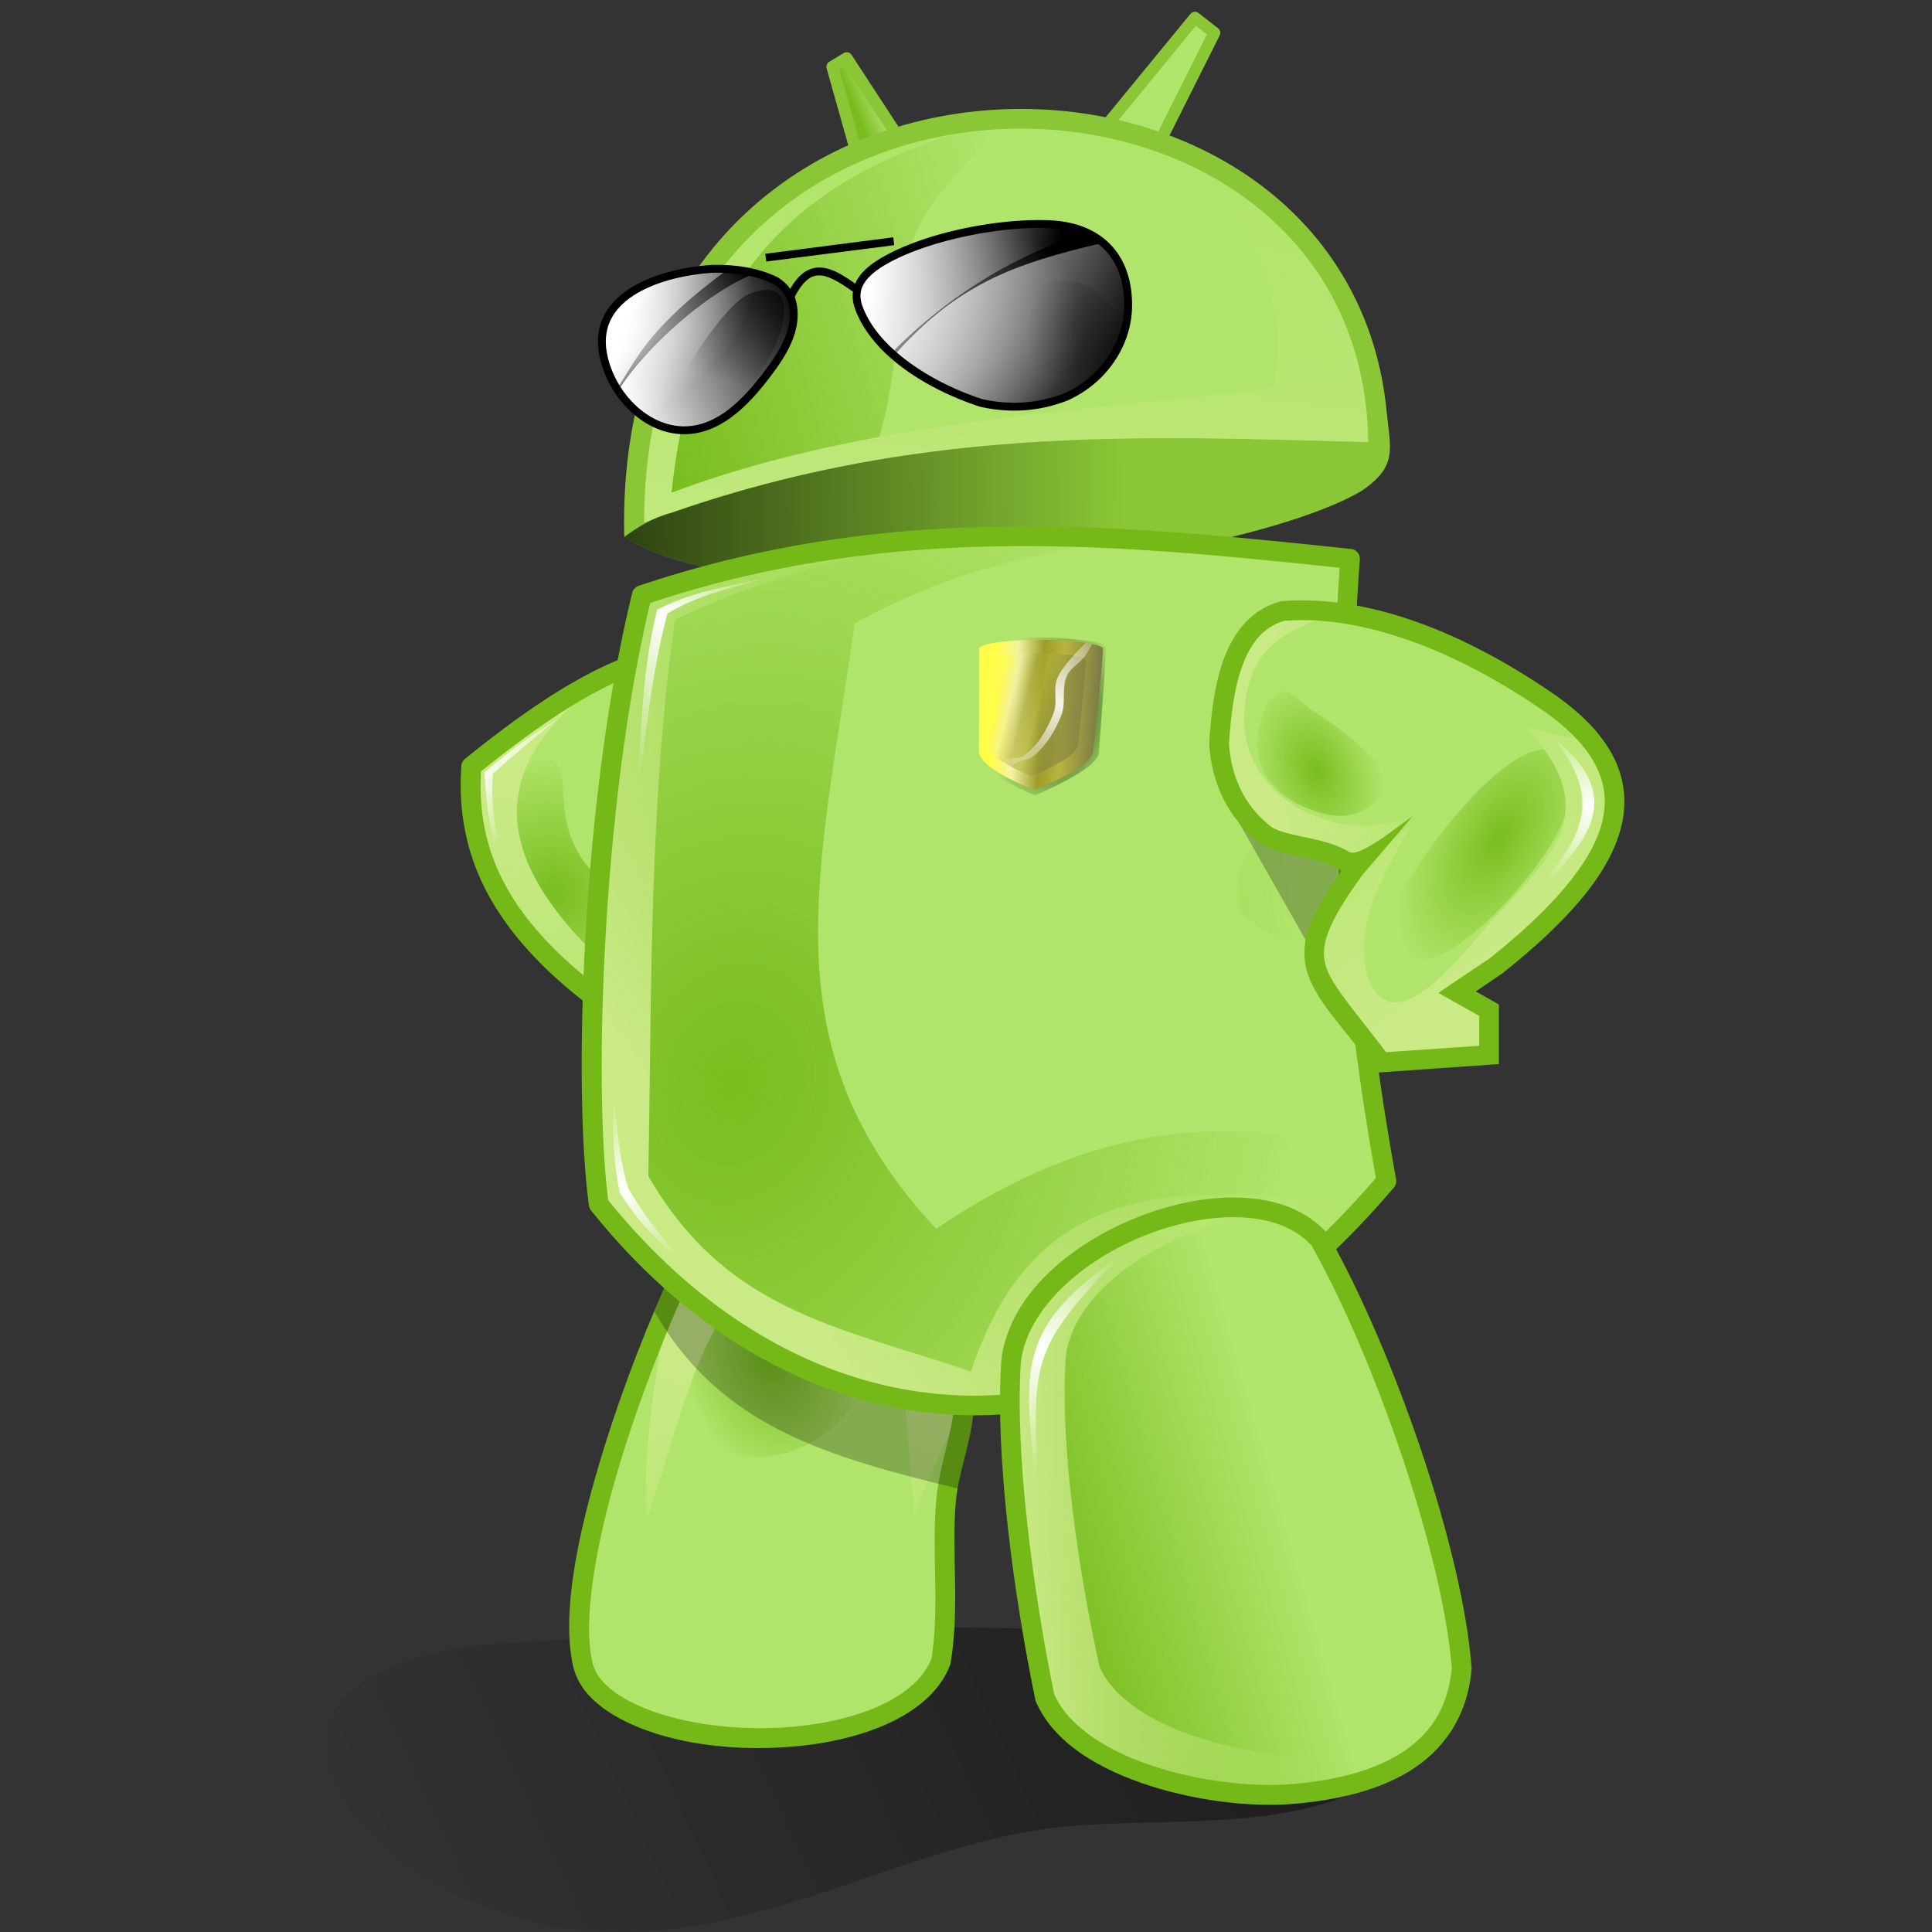 <?xml version="1.0" encoding="UTF-8" standalone="no"?>
<!-- Created with Inkscape (http://www.inkscape.org/) -->

<svg
   xmlns:dc="http://purl.org/dc/elements/1.1/"
   xmlns:cc="http://creativecommons.org/ns#"
   xmlns:rdf="http://www.w3.org/1999/02/22-rdf-syntax-ns#"
   xmlns:svg="http://www.w3.org/2000/svg"
   xmlns="http://www.w3.org/2000/svg"
   xmlns:xlink="http://www.w3.org/1999/xlink"
   xmlns:sodipodi="http://sodipodi.sourceforge.net/DTD/sodipodi-0.dtd"
   xmlns:inkscape="http://www.inkscape.org/namespaces/inkscape"
   width="55"
   height="55"
   id="svg4142"
   version="1.1"
   inkscape:version="0.48.3.1 r9886"
   sodipodi:docname="custom-project-logo.svg"
   inkscape:export-filename="/home/francisco/Clientes/com.google.code/droidminder/arts/custom-project-logo.png"
   inkscape:export-xdpi="90"
   inkscape:export-ydpi="90">
  <rect width="100%" height="100%" fill="#333333" stroke="none"/>
  <defs
     id="defs4144">
    <linearGradient
       inkscape:collect="always"
       xlink:href="#linearGradient5188"
       id="linearGradient5577"
       gradientUnits="userSpaceOnUse"
       x1="1500.274"
       y1="1180.108"
       x2="963.765"
       y2="1428.759" />
    <linearGradient
       inkscape:collect="always"
       id="linearGradient5188">
      <stop
         style="stop-color:#000000;stop-opacity:1;"
         offset="0"
         id="stop5190" />
      <stop
         style="stop-color:#000000;stop-opacity:0;"
         offset="1"
         id="stop5192" />
    </linearGradient>
    <radialGradient
       inkscape:collect="always"
       xlink:href="#linearGradient4528-3-2"
       id="radialGradient5579"
       gradientUnits="userSpaceOnUse"
       gradientTransform="matrix(0.329,1.356,-0.885,0.214,1808.087,-452.827)"
       cx="1054.14"
       cy="1248.171"
       fx="1054.14"
       fy="1248.171"
       r="24.865" />
    <linearGradient
       inkscape:collect="always"
       id="linearGradient4528-3-2">
      <stop
         style="stop-color:#78bd1d;stop-opacity:1;"
         offset="0"
         id="stop4530-4-0" />
      <stop
         style="stop-color:#78bd1d;stop-opacity:0;"
         offset="1"
         id="stop4532-12-0" />
    </linearGradient>
    <linearGradient
       inkscape:collect="always"
       xlink:href="#linearGradient4502-8-4"
       id="linearGradient5581"
       gradientUnits="userSpaceOnUse"
       x1="1025.98"
       y1="1247.203"
       x2="1014.058"
       y2="1321.12" />
    <linearGradient
       inkscape:collect="always"
       id="linearGradient4502-8-4">
      <stop
         style="stop-color:#caea86;stop-opacity:1;"
         offset="0"
         id="stop4504-5-6" />
      <stop
         style="stop-color:#caea86;stop-opacity:0;"
         offset="1"
         id="stop4506-5-9" />
    </linearGradient>
    <linearGradient
       inkscape:collect="always"
       xlink:href="#linearGradient4518-6-6"
       id="linearGradient5583"
       gradientUnits="userSpaceOnUse"
       x1="1091.04"
       y1="1254.356"
       x2="1083.546"
       y2="1297.957" />
    <linearGradient
       inkscape:collect="always"
       id="linearGradient4518-6-6">
      <stop
         style="stop-color:#caea86;stop-opacity:1;"
         offset="0"
         id="stop4520-4-3" />
      <stop
         style="stop-color:#caea86;stop-opacity:0;"
         offset="1"
         id="stop4522-1-5" />
    </linearGradient>
    <radialGradient
       inkscape:collect="always"
       xlink:href="#linearGradient4606-5-6"
       id="radialGradient5585"
       gradientUnits="userSpaceOnUse"
       gradientTransform="matrix(0.523,1.423,-1.239,0.455,1859.454,-805.51)"
       cx="999.439"
       cy="1122.192"
       fx="999.439"
       fy="1122.192"
       r="23.346" />
    <linearGradient
       inkscape:collect="always"
       id="linearGradient4606-5-6">
      <stop
         style="stop-color:#78bd1d;stop-opacity:1;"
         offset="0"
         id="stop4608-6-9" />
      <stop
         style="stop-color:#78bd1d;stop-opacity:0;"
         offset="1"
         id="stop4610-8-6" />
    </linearGradient>
    <linearGradient
       inkscape:collect="always"
       xlink:href="#linearGradient4633-1-2-3"
       id="linearGradient5587"
       gradientUnits="userSpaceOnUse"
       x1="980.287"
       y1="1096.428"
       x2="998.817"
       y2="1192.92" />
    <linearGradient
       inkscape:collect="always"
       id="linearGradient4633-1-2-3">
      <stop
         style="stop-color:#caea86;stop-opacity:1;"
         offset="0"
         id="stop4635-0-0-7" />
      <stop
         style="stop-color:#caea86;stop-opacity:0;"
         offset="1"
         id="stop4637-4-9-2" />
    </linearGradient>
    <linearGradient
       inkscape:collect="always"
       xlink:href="#linearGradient5356-3"
       id="linearGradient5589"
       gradientUnits="userSpaceOnUse"
       x1="973.275"
       y1="1095.086"
       x2="985.595"
       y2="1103.789" />
    <linearGradient
       inkscape:collect="always"
       id="linearGradient5356-3">
      <stop
         style="stop-color:#ffffff;stop-opacity:1;"
         offset="0"
         id="stop5358-7" />
      <stop
         style="stop-color:#ffffff;stop-opacity:0;"
         offset="1"
         id="stop5360-8" />
    </linearGradient>
    <linearGradient
       inkscape:collect="always"
       xlink:href="#linearGradient4710-2"
       id="linearGradient5591"
       gradientUnits="userSpaceOnUse"
       x1="1080.431"
       y1="926.731"
       x2="1072.88"
       y2="929.889" />
    <linearGradient
       inkscape:collect="always"
       id="linearGradient4710-2">
      <stop
         style="stop-color:#caea86;stop-opacity:1;"
         offset="0"
         id="stop4712-0" />
      <stop
         style="stop-color:#caea86;stop-opacity:0;"
         offset="1"
         id="stop4714-3" />
    </linearGradient>
    <linearGradient
       inkscape:collect="always"
       xlink:href="#linearGradient4654-5"
       id="linearGradient5593"
       gradientUnits="userSpaceOnUse"
       x1="1018.475"
       y1="1002.024"
       x2="1116.81"
       y2="973.928" />
    <linearGradient
       inkscape:collect="always"
       id="linearGradient4654-5">
      <stop
         style="stop-color:#78bd1d;stop-opacity:1;"
         offset="0"
         id="stop4656-3" />
      <stop
         style="stop-color:#78bd1d;stop-opacity:0;"
         offset="1"
         id="stop4658-6" />
    </linearGradient>
    <linearGradient
       inkscape:collect="always"
       xlink:href="#linearGradient4664-5"
       id="linearGradient5595"
       gradientUnits="userSpaceOnUse"
       x1="1053.009"
       y1="1098.018"
       x2="1073.496"
       y2="935.296" />
    <linearGradient
       inkscape:collect="always"
       id="linearGradient4664-5">
      <stop
         style="stop-color:#caea86;stop-opacity:1;"
         offset="0"
         id="stop4666-6" />
      <stop
         style="stop-color:#caea86;stop-opacity:0;"
         offset="1"
         id="stop4668-5" />
    </linearGradient>
    <linearGradient
       inkscape:collect="always"
       xlink:href="#linearGradient4695-4"
       id="linearGradient5597"
       gradientUnits="userSpaceOnUse"
       x1="948.826"
       y1="1038.856"
       x2="1140.218"
       y2="1035.465" />
    <linearGradient
       inkscape:collect="always"
       id="linearGradient4695-4">
      <stop
         style="stop-color:#000000;stop-opacity:1;"
         offset="0"
         id="stop4697-6" />
      <stop
         style="stop-color:#000000;stop-opacity:0;"
         offset="1"
         id="stop4699-7" />
    </linearGradient>
    <linearGradient
       inkscape:collect="always"
       xlink:href="#linearGradient3640-4-9"
       id="linearGradient5599"
       gradientUnits="userSpaceOnUse"
       x1="1076.232"
       y1="972.039"
       x2="1120.747"
       y2="980.677" />
    <linearGradient
       inkscape:collect="always"
       id="linearGradient3640-4-9">
      <stop
         style="stop-color:#ffffff;stop-opacity:1;"
         offset="0"
         id="stop3642-2-2" />
      <stop
         style="stop-color:#ffffff;stop-opacity:0;"
         offset="1"
         id="stop3644-6-6" />
    </linearGradient>
    <linearGradient
       inkscape:collect="always"
       xlink:href="#linearGradient3648-6-4"
       id="linearGradient5601"
       gradientUnits="userSpaceOnUse"
       x1="1081.279"
       y1="977.186"
       x2="1136.37"
       y2="1003.927" />
    <linearGradient
       inkscape:collect="always"
       id="linearGradient3648-6-4">
      <stop
         style="stop-color:#e6e6e6;stop-opacity:1;"
         offset="0"
         id="stop3650-0-4" />
      <stop
         style="stop-color:#e6e6e6;stop-opacity:0;"
         offset="1"
         id="stop3652-5-4" />
    </linearGradient>
    <radialGradient
       inkscape:collect="always"
       xlink:href="#linearGradient3662-4-2"
       id="radialGradient5603"
       gradientUnits="userSpaceOnUse"
       gradientTransform="matrix(-0.185,1.196,-0.822,-0.127,2132.548,-226.25)"
       cx="1117.248"
       cy="980.477"
       fx="1117.248"
       fy="980.477"
       r="14.332" />
    <linearGradient
       inkscape:collect="always"
       id="linearGradient3662-4-2">
      <stop
         style="stop-color:#000000;stop-opacity:1;"
         offset="0"
         id="stop3664-6-6" />
      <stop
         style="stop-color:#000000;stop-opacity:0;"
         offset="1"
         id="stop3666-1-0" />
    </linearGradient>
    <radialGradient
       inkscape:collect="always"
       xlink:href="#linearGradient4485-8-5"
       id="radialGradient5605"
       gradientUnits="userSpaceOnUse"
       gradientTransform="matrix(2.572,-0.248,0.115,1.188,-1814.274,85.649)"
       cx="1066.731"
       cy="983.216"
       fx="1066.731"
       fy="983.216"
       r="34.512" />
    <linearGradient
       inkscape:collect="always"
       id="linearGradient4485-8-5">
      <stop
         style="stop-color:#ffffff;stop-opacity:1;"
         offset="0"
         id="stop4487-2-1" />
      <stop
         style="stop-color:#ffffff;stop-opacity:0;"
         offset="1"
         id="stop4489-0-8" />
    </linearGradient>
    <radialGradient
       inkscape:collect="always"
       xlink:href="#linearGradient3758-1-1"
       id="radialGradient5607"
       gradientUnits="userSpaceOnUse"
       gradientTransform="matrix(1.546,-0.832,0.399,0.741,-952.195,1100.91)"
       cx="1012.682"
       cy="987.249"
       fx="1012.682"
       fy="987.249"
       r="24.389" />
    <linearGradient
       inkscape:collect="always"
       id="linearGradient3758-1-1">
      <stop
         style="stop-color:#ffffff;stop-opacity:1;"
         offset="0"
         id="stop3760-4-1" />
      <stop
         style="stop-color:#ffffff;stop-opacity:0;"
         offset="1"
         id="stop3762-0-1" />
    </linearGradient>
    <linearGradient
       inkscape:collect="always"
       xlink:href="#linearGradient3729-3-6"
       id="linearGradient5609"
       gradientUnits="userSpaceOnUse"
       x1="1011.972"
       y1="998.685"
       x2="1060.443"
       y2="980.553" />
    <linearGradient
       inkscape:collect="always"
       id="linearGradient3729-3-6">
      <stop
         style="stop-color:#ffffff;stop-opacity:1;"
         offset="0"
         id="stop3731-9-9" />
      <stop
         style="stop-color:#ffffff;stop-opacity:0;"
         offset="1"
         id="stop3733-6-8" />
    </linearGradient>
    <linearGradient
       inkscape:collect="always"
       xlink:href="#linearGradient3737-6-7"
       id="linearGradient5611"
       gradientUnits="userSpaceOnUse"
       x1="1058.468"
       y1="953.625"
       x2="1046.44"
       y2="999.403" />
    <linearGradient
       inkscape:collect="always"
       id="linearGradient3737-6-7">
      <stop
         style="stop-color:#000000;stop-opacity:1;"
         offset="0"
         id="stop3739-2-5" />
      <stop
         style="stop-color:#000000;stop-opacity:0;"
         offset="1"
         id="stop3741-5-5" />
    </linearGradient>
    <linearGradient
       inkscape:collect="always"
       xlink:href="#linearGradient3711-5-1"
       id="linearGradient5613"
       gradientUnits="userSpaceOnUse"
       x1="1016.28"
       y1="976.962"
       x2="1043.568"
       y2="987.554" />
    <linearGradient
       inkscape:collect="always"
       id="linearGradient3711-5-1">
      <stop
         style="stop-color:#ffffff;stop-opacity:1;"
         offset="0"
         id="stop3713-0-4" />
      <stop
         style="stop-color:#ffffff;stop-opacity:0;"
         offset="1"
         id="stop3715-3-4" />
    </linearGradient>
    <radialGradient
       inkscape:collect="always"
       xlink:href="#linearGradient3538-7-6"
       id="radialGradient5615"
       gradientUnits="userSpaceOnUse"
       gradientTransform="matrix(-0.405,1.728,-1.379,-0.323,3025.997,-346.143)"
       cx="1090.045"
       cy="1119.151"
       fx="1090.045"
       fy="1119.151"
       r="101.024" />
    <linearGradient
       inkscape:collect="always"
       id="linearGradient3538-7-6">
      <stop
         style="stop-color:#78bd1d;stop-opacity:1;"
         offset="0"
         id="stop3540-5-3" />
      <stop
         style="stop-color:#78bd1d;stop-opacity:0;"
         offset="1"
         id="stop3542-6-7" />
    </linearGradient>
    <linearGradient
       inkscape:collect="always"
       xlink:href="#linearGradient4696-8-7"
       id="linearGradient5617"
       gradientUnits="userSpaceOnUse"
       x1="1012.039"
       y1="1165.643"
       x2="1118.767"
       y2="1090.747" />
    <linearGradient
       inkscape:collect="always"
       id="linearGradient4696-8-7">
      <stop
         style="stop-color:#caea86;stop-opacity:1;"
         offset="0"
         id="stop4698-5-1" />
      <stop
         style="stop-color:#caea86;stop-opacity:0;"
         offset="1"
         id="stop4700-9-1" />
    </linearGradient>
    <radialGradient
       inkscape:collect="always"
       xlink:href="#linearGradient3548-79-0"
       id="radialGradient5619"
       gradientUnits="userSpaceOnUse"
       gradientTransform="matrix(0.856,2.517,-1.544,0.525,1791.049,-2075.571)"
       cx="1022.323"
       cy="1064.275"
       fx="1022.323"
       fy="1064.275"
       r="18.32" />
    <linearGradient
       inkscape:collect="always"
       id="linearGradient3548-79-0">
      <stop
         style="stop-color:#ffffff;stop-opacity:1;"
         offset="0"
         id="stop3550-7-2" />
      <stop
         style="stop-color:#ffffff;stop-opacity:0;"
         offset="1"
         id="stop3552-7-9" />
    </linearGradient>
    <radialGradient
       inkscape:collect="always"
       xlink:href="#linearGradient3641-3"
       id="radialGradient5621"
       gradientUnits="userSpaceOnUse"
       gradientTransform="matrix(1.789,1.385,-1.541,1.99,1050.789,-2588.684)"
       cx="1012.936"
       cy="1200.414"
       fx="1012.936"
       fy="1200.414"
       r="9.615" />
    <linearGradient
       inkscape:collect="always"
       id="linearGradient3641-3">
      <stop
         style="stop-color:#ffffff;stop-opacity:1;"
         offset="0"
         id="stop3643-9" />
      <stop
         style="stop-color:#ffffff;stop-opacity:0;"
         offset="1"
         id="stop3645-5" />
    </linearGradient>
    <linearGradient
       inkscape:collect="always"
       xlink:href="#linearGradient3921-50-0"
       id="linearGradient5623"
       gradientUnits="userSpaceOnUse"
       gradientTransform="translate(763.918,612.323)"
       x1="354.778"
       y1="682.966"
       x2="414.939"
       y2="665.536" />
    <linearGradient
       inkscape:collect="always"
       id="linearGradient3921-50-0">
      <stop
         style="stop-color:#78bd1d;stop-opacity:1;"
         offset="0"
         id="stop3923-7-8" />
      <stop
         style="stop-color:#78bd1d;stop-opacity:0;"
         offset="1"
         id="stop3925-87-5" />
    </linearGradient>
    <linearGradient
       inkscape:collect="always"
       xlink:href="#linearGradient3929-5-7"
       id="linearGradient5625"
       gradientUnits="userSpaceOnUse"
       gradientTransform="translate(763.918,612.323)"
       x1="349.156"
       y1="684.09"
       x2="421.123"
       y2="679.592" />
    <linearGradient
       inkscape:collect="always"
       id="linearGradient3929-5-7">
      <stop
         style="stop-color:#caea86;stop-opacity:1;"
         offset="0"
         id="stop3931-8-3" />
      <stop
         style="stop-color:#caea86;stop-opacity:0;"
         offset="1"
         id="stop3933-4-2" />
    </linearGradient>
    <radialGradient
       inkscape:collect="always"
       xlink:href="#linearGradient5544-1-0"
       id="radialGradient5627"
       gradientUnits="userSpaceOnUse"
       gradientTransform="matrix(-2.512,1.113,-1.168,-2.636,2768.024,2516.847)"
       cx="360.97"
       cy="635.429"
       fx="360.97"
       fy="635.429"
       r="11.389" />
    <linearGradient
       inkscape:collect="always"
       id="linearGradient5544-1-0">
      <stop
         style="stop-color:#ffffff;stop-opacity:1;"
         offset="0"
         id="stop5546-4-9" />
      <stop
         style="stop-color:#ffffff;stop-opacity:0;"
         offset="1"
         id="stop5548-6-7" />
    </linearGradient>
    <linearGradient
       inkscape:collect="always"
       xlink:href="#linearGradient4082-9-3"
       id="linearGradient5629"
       gradientUnits="userSpaceOnUse"
       gradientTransform="translate(763.918,612.323)"
       x1="414.108"
       y1="476.001"
       x2="464.358"
       y2="472.368" />
    <linearGradient
       inkscape:collect="always"
       id="linearGradient4082-9-3">
      <stop
         style="stop-color:#caea86;stop-opacity:1;"
         offset="0"
         id="stop4084-9-4" />
      <stop
         style="stop-color:#caea86;stop-opacity:0;"
         offset="1"
         id="stop4086-7-3" />
    </linearGradient>
    <radialGradient
       inkscape:collect="always"
       xlink:href="#linearGradient3530-9-9"
       id="radialGradient5631"
       gradientUnits="userSpaceOnUse"
       gradientTransform="matrix(0.569,1.365,-0.886,0.369,1482.164,-933.928)"
       cx="1191.428"
       cy="1095.637"
       fx="1191.428"
       fy="1095.637"
       r="16.465" />
    <linearGradient
       inkscape:collect="always"
       id="linearGradient3530-9-9">
      <stop
         style="stop-color:#78bd1d;stop-opacity:1;"
         offset="0"
         id="stop3532-6-0" />
      <stop
         style="stop-color:#78bd1d;stop-opacity:0;"
         offset="1"
         id="stop3534-8-4" />
    </linearGradient>
    <radialGradient
       inkscape:collect="always"
       xlink:href="#linearGradient3522-6-4"
       id="radialGradient5633"
       gradientUnits="userSpaceOnUse"
       gradientTransform="matrix(-0.799,1.422,-0.752,-0.423,3060,-170.982)"
       cx="1234.856"
       cy="1113.869"
       fx="1234.856"
       fy="1113.869"
       r="23.452" />
    <linearGradient
       inkscape:collect="always"
       id="linearGradient3522-6-4">
      <stop
         style="stop-color:#78bd1d;stop-opacity:1;"
         offset="0"
         id="stop3524-2-6" />
      <stop
         style="stop-color:#78bd1d;stop-opacity:0;"
         offset="1"
         id="stop3526-8-0" />
    </linearGradient>
    <linearGradient
       inkscape:collect="always"
       xlink:href="#linearGradient4068-9-0"
       id="linearGradient5635"
       gradientUnits="userSpaceOnUse"
       gradientTransform="translate(763.918,612.323)"
       x1="495.84"
       y1="518.986"
       x2="451.644"
       y2="450.573" />
    <linearGradient
       inkscape:collect="always"
       id="linearGradient4068-9-0">
      <stop
         style="stop-color:#caea86;stop-opacity:1;"
         offset="0"
         id="stop4070-8-9" />
      <stop
         style="stop-color:#caea86;stop-opacity:0;"
         offset="1"
         id="stop4072-8-3" />
    </linearGradient>
    <radialGradient
       inkscape:collect="always"
       xlink:href="#linearGradient5554-1-0"
       id="radialGradient5637"
       gradientUnits="userSpaceOnUse"
       gradientTransform="matrix(-2.082,0.314,-0.34,-2.256,2458.939,2069.232)"
       cx="495.284"
       cy="495.925"
       fx="495.284"
       fy="495.925"
       r="9.702" />
    <linearGradient
       inkscape:collect="always"
       id="linearGradient5554-1-0">
      <stop
         style="stop-color:#ffffff;stop-opacity:1;"
         offset="0"
         id="stop5556-3-0" />
      <stop
         style="stop-color:#ffffff;stop-opacity:0;"
         offset="1"
         id="stop5558-2-1" />
    </linearGradient>
    <radialGradient
       inkscape:collect="always"
       xlink:href="#linearGradient4537-28-8"
       id="radialGradient5639"
       gradientUnits="userSpaceOnUse"
       gradientTransform="matrix(0.262,-1.516,1.028,0.177,-306.968,2606.816)"
       cx="1134.069"
       cy="1102.477"
       fx="1134.069"
       fy="1102.477"
       r="16.348" />
    <linearGradient
       inkscape:collect="always"
       id="linearGradient4537-28-8">
      <stop
         style="stop-color:#0b280b;stop-opacity:1;"
         offset="0"
         id="stop4539-4-8" />
      <stop
         style="stop-color:#0b280b;stop-opacity:0;"
         offset="1"
         id="stop4541-5-1" />
    </linearGradient>
    <linearGradient
       inkscape:collect="always"
       xlink:href="#svg_387-6-9-7-1"
       id="linearGradient5641"
       gradientUnits="userSpaceOnUse"
       gradientTransform="matrix(0.097,1.0341837e-4,-0.006,0.117,1097.597,1060.426)"
       spreadMethod="pad"
       x1="65.395"
       y1="23.649"
       x2="392.402"
       y2="23.649" />
    <linearGradient
       id="svg_387-6-9-7-1"
       spreadMethod="pad"
       x1="112.761"
       y1="73.447"
       x2="306.804"
       y2="124.782"
       gradientTransform="scale(0.897,1.115)"
       gradientUnits="userSpaceOnUse">
      <stop
         id="stop4995-9-0-0-6"
         stop-color="#cccccc"
         offset="0.145"
         stop-opacity="0.996"
         style="stop-color:#fffd48;stop-opacity:0.996;" />
      <stop
         id="stop4997-0-6-3-1"
         stop-color="#b2b2b2"
         offset="0.316"
         stop-opacity="0.996"
         style="stop-color:#f3f1a4;stop-opacity:0.996;" />
      <stop
         id="stop4999-9-2-9-1"
         stop-color="#4c4c4c"
         offset="0.523"
         stop-opacity="0.996"
         style="stop-color:#9c9d27;stop-opacity:0.996;" />
      <stop
         id="stop5001-4-6-35-7"
         stop-color="#4c4c4c"
         stop-opacity="0.996"
         offset="0.688"
         style="stop-color:#b8b53e;stop-opacity:0.996;" />
      <stop
         id="stop5003-2-5-9-1"
         stop-color="#666666"
         offset="1"
         stop-opacity="0.996"
         style="stop-color:#7a7846;stop-opacity:0.996;" />
    </linearGradient>
    <linearGradient
       inkscape:collect="always"
       xlink:href="#svg_387-1-2-3"
       id="linearGradient5643"
       gradientUnits="userSpaceOnUse"
       gradientTransform="matrix(0.095,1.0158639e-4,-0.006,0.119,1097.597,1060.426)"
       spreadMethod="pad"
       x1="112.761"
       y1="73.447"
       x2="306.804"
       y2="124.782" />
    <linearGradient
       id="svg_387-1-2-3"
       spreadMethod="pad"
       x1="112.761"
       y1="73.447"
       x2="306.804"
       y2="124.782"
       gradientTransform="scale(0.897,1.115)"
       gradientUnits="userSpaceOnUse">
      <stop
         id="stop4995-8-8-5"
         stop-color="#cccccc"
         offset="0.145"
         stop-opacity="0.996"
         style="stop-color:#fffd48;stop-opacity:0.996;" />
      <stop
         id="stop4997-5-9-7"
         stop-color="#b2b2b2"
         offset="0.316"
         stop-opacity="0.996"
         style="stop-color:#f3f1a4;stop-opacity:0.996;" />
      <stop
         id="stop4999-7-1-5"
         stop-color="#4c4c4c"
         offset="0.523"
         stop-opacity="0.996"
         style="stop-color:#9c9d27;stop-opacity:0.996;" />
      <stop
         id="stop5001-7-5-4"
         stop-color="#4c4c4c"
         stop-opacity="0.996"
         offset="0.688"
         style="stop-color:#b8b53e;stop-opacity:0.996;" />
      <stop
         id="stop5003-4-7-0"
         stop-color="#666666"
         offset="1"
         stop-opacity="0.996"
         style="stop-color:#7a7846;stop-opacity:0.996;" />
    </linearGradient>
    <radialGradient
       inkscape:collect="always"
       xlink:href="#linearGradient5719-6-9-2"
       id="radialGradient5645"
       gradientUnits="userSpaceOnUse"
       gradientTransform="matrix(0.346,0.2,-0.13,0.216,971.245,790.438)"
       cx="700.5"
       cy="688.432"
       fx="700.5"
       fy="688.432"
       r="99.191" />
    <linearGradient
       inkscape:collect="always"
       id="linearGradient5719-6-9-2">
      <stop
         style="stop-color:#ffffff;stop-opacity:1;"
         offset="0"
         id="stop5721-1-6-6" />
      <stop
         style="stop-color:#ffffff;stop-opacity:0;"
         offset="1"
         id="stop5723-0-9-9" />
    </linearGradient>
    <linearGradient
       inkscape:collect="always"
       xlink:href="#linearGradient5188-0"
       id="linearGradient5577-1"
       gradientUnits="userSpaceOnUse"
       x1="1500.274"
       y1="1180.108"
       x2="963.765"
       y2="1428.759" />
    <linearGradient
       inkscape:collect="always"
       id="linearGradient5188-0">
      <stop
         style="stop-color:#000000;stop-opacity:1;"
         offset="0"
         id="stop5190-3" />
      <stop
         style="stop-color:#000000;stop-opacity:0;"
         offset="1"
         id="stop5192-2" />
    </linearGradient>
    <linearGradient
       gradientTransform="matrix(0.112,0,0,0.112,-95.741,896.489)"
       y2="1428.759"
       x2="963.765"
       y1="1180.108"
       x1="1500.274"
       gradientUnits="userSpaceOnUse"
       id="linearGradient3220"
       xlink:href="#linearGradient5188-0"
       inkscape:collect="always" />
  </defs>
  <sodipodi:namedview
     id="base"
     pagecolor="#ffffff"
     bordercolor="#666666"
     borderopacity="1.0"
     inkscape:pageopacity="0.0"
     inkscape:pageshadow="2"
     inkscape:zoom="6.4801636"
     inkscape:cx="25.005982"
     inkscape:cy="31.849725"
     inkscape:document-units="px"
     inkscape:current-layer="layer1"
     showgrid="false"
     inkscape:window-width="1317"
     inkscape:window-height="744"
     inkscape:window-x="49"
     inkscape:window-y="24"
     inkscape:window-maximized="1" />
  <g
     inkscape:label="Camada 1"
     inkscape:groupmode="layer"
     id="layer1"
     transform="translate(0,-997.362)">
    <path
       sodipodi:nodetypes="cccccc"
       inkscape:connector-curvature="0"
       id="path5186"
       d="m 15.598,1052.171 c 5.272,0.996 9.692,-2.206 14.412,-2.776 3.254,-0.368 6.889,0.253 9.637,-1.593 1.707,-1.19 1.456,-2.848 -2.713,-3.46 -7.484,-1.088 -16.393,-0.583 -23.475,-0.144 -8.078,1.297 -3.011,6.974 2.139,7.974 z"
       style="fill:url(#linearGradient3220);fill-opacity:1;stroke:none" />
    <g
       transform="matrix(0.112,0,0,0.112,-95.741,896.489)"
       id="g5499">
      <g
         id="g5060" />
      <g
         id="g4761"
         transform="translate(9.4257496e-7,-3.3050264e-6)">
        <g
           id="g4563">
          <path
             sodipodi:nodetypes="ccccccc"
             inkscape:connector-curvature="0"
             id="path4429-9-6"
             d="m 1028.414,1223.615 c -10.876,23.06 -30.718,75.774 -25.539,99.747 0.872,3.936 3.248,6.855 6.6,9.324 21.304,15.523 76.105,12.747 84.539,-9.769 2.295,-13.998 0.051,-27.712 1.313,-41.16 0.845,-8.711 4.722,-17.795 4.454,-24.906 -0.963,-25.539 -62.31,-47.487 -71.367,-33.236 z"
             style="fill:#b1e46a;fill-opacity:1;stroke:none" />
          <path
             sodipodi:nodetypes="cccc"
             inkscape:connector-curvature="0"
             id="path4431"
             d="m 1027.206,1245.585 c -1.316,30.408 29.612,32.34 44.544,12.19 12.652,-17.226 0.813,-31.55 -22.826,-32.028 -11.891,-0.163 -21.35,5.191 -21.718,19.838 z"
             style="fill:url(#radialGradient5579);fill-opacity:1;stroke:none" />
          <path
             inkscape:connector-curvature="0"
             id="path4429"
             d="m 1040.688,1219.125 c -5.806,-0.01 -10.3,1.383 -12.281,4.5 -1.303,2.763 -2.748,5.955 -4.25,9.469 -2.47,17.703 -6.221,35.617 -4.906,53.437 9.248,-25.688 11.231,-45.981 30.594,-66.469 -3.267,-0.606 -6.369,-0.935 -9.156,-0.938 z"
             style="fill:url(#linearGradient5581);fill-opacity:1;stroke:none" />
          <path
             inkscape:connector-curvature="0"
             id="path4429-9"
             d="m 1080.719,1232.344 c 4.067,17.799 5.215,35.828 6.469,54 3.172,-9.841 7.767,-18.924 12.594,-27.969 0.019,-0.513 0.019,-1.036 0,-1.531 -0.344,-9.132 -8.428,-17.777 -19.062,-24.5 z"
             style="fill:url(#linearGradient5583);fill-opacity:1;stroke:none" />
          <path
             inkscape:connector-curvature="0"
             d="m 1038.469,1221.688 c 1.408,-0.104 2.962,-0.107 4.625,0 6.65,0.428 15.012,2.577 23.094,5.938 8.081,3.36 15.886,7.959 21.625,13.125 5.739,5.166 9.265,10.788 9.469,16.188 0.231,6.124 -3.538,15.286 -4.437,24.562 l 0,0.031 c -1.294,13.783 0.885,27.295 -1.25,40.688 -1.847,4.727 -6.233,8.688 -12.438,11.656 -6.289,3.008 -14.335,4.924 -22.812,5.688 -16.935,1.525 -35.596,-1.773 -45.375,-8.875 -0.013,-0.01 -0.018,-0.022 -0.031,-0.031 -3.016,-2.23 -4.903,-4.588 -5.625,-7.812 0,-0.01 0,-0.022 0,-0.031 -2.359,-10.977 1.098,-30.084 6.719,-48.969 5.598,-18.805 13.192,-37.524 18.563,-48.938 0.722,-1.089 2.014,-2.002 4.125,-2.594 1.077,-0.302 2.341,-0.521 3.75,-0.625 z m -0.375,-4.969 c -1.68,0.124 -3.25,0.369 -4.719,0.781 -2.937,0.824 -5.51,2.338 -7.062,4.781 l -0.094,0.125 -0.063,0.156 c -5.501,11.664 -13.218,30.66 -18.937,49.875 -5.72,19.215 -9.59,38.437 -6.781,51.438 l 0,0.031 c 1.022,4.618 3.907,8.089 7.562,10.781 l 0,0.031 c 11.534,8.404 30.901,11.454 48.781,9.844 8.94,-0.805 17.507,-2.828 24.531,-6.188 7.024,-3.36 12.617,-8.148 15.031,-14.594 l 0.094,-0.219 0.031,-0.25 c 2.38,-14.512 0.122,-28.297 1.344,-41.312 0.79,-8.146 4.774,-17.152 4.469,-25.25 -0.278,-7.37 -4.808,-14.032 -11.125,-19.719 -6.317,-5.686 -14.555,-10.493 -23.062,-14.031 -8.508,-3.538 -17.258,-5.803 -24.688,-6.281 -1.857,-0.119 -3.633,-0.124 -5.312,0 z"
             style="font-size:medium;font-style:normal;font-variant:normal;font-weight:normal;font-stretch:normal;text-indent:0;text-align:start;text-decoration:none;line-height:normal;letter-spacing:normal;word-spacing:normal;text-transform:none;direction:ltr;block-progression:tb;writing-mode:lr-tb;text-anchor:start;baseline-shift:baseline;color:#000000;fill:#74b918;fill-opacity:1;stroke:none;stroke-width:5;marker:none;visibility:visible;display:inline;overflow:visible;enable-background:accumulate;font-family:Sans;-inkscape-font-specification:Sans"
             id="path4429-9-4" />
          <path
             inkscape:connector-curvature="0"
             id="path4541"
             d="m 1040.688,1216.625 c -0.886,-5e-4 -1.754,0.032 -2.594,0.094 -1.68,0.123 -3.25,0.369 -4.719,0.781 -2.937,0.824 -5.51,2.338 -7.062,4.781 l -0.094,0.125 -0.063,0.156 c -1.534,3.252 -3.245,7.107 -5.031,11.344 16.846,29.671 44.839,37.175 77.125,45.094 1.278,-7.318 4.299,-15.135 4.031,-22.25 -0.278,-7.37 -4.808,-14.032 -11.125,-19.719 -6.317,-5.686 -14.555,-10.493 -23.062,-14.031 -8.508,-3.538 -17.258,-5.804 -24.688,-6.281 -0.929,-0.06 -1.833,-0.093 -2.719,-0.094 z"
             style="font-size:medium;font-style:normal;font-variant:normal;font-weight:normal;font-stretch:normal;text-indent:0;text-align:start;text-decoration:none;line-height:normal;letter-spacing:normal;word-spacing:normal;text-transform:none;direction:ltr;block-progression:tb;writing-mode:lr-tb;text-anchor:start;baseline-shift:baseline;opacity:0.25;color:#000000;fill:#000000;fill-opacity:1;stroke:none;stroke-width:5;marker:none;visibility:visible;display:inline;overflow:visible;enable-background:accumulate;font-family:Sans;-inkscape-font-specification:Sans" />
        </g>
        <g
           id="g5376"
           transform="translate(4,0)">
          <path
             sodipodi:nodetypes="cccc"
             inkscape:connector-curvature="0"
             id="path4552-6"
             d="m 1031.015,1063.623 c -15.705,5.16 -26.702,4.525 -60.424,31.86 -1.536,22.351 7.115,45.228 47.79,69.763 z"
             style="fill:#b1e46a;fill-opacity:1;stroke:none" />
          <path
             id="path4568"
             d="m 989.094,1093.188 c -1.19,0.055 -2.579,0.581 -4.125,1.594 -8.818,19.17 4.102,38.426 28.5,58.813 l 10.406,-14.719 c -17.021,-13.187 -29.374,-15.419 -29.906,-37.344 -0.158,-5.693 -1.925,-8.481 -4.875,-8.344 z"
             style="fill:url(#radialGradient5585);fill-opacity:1;stroke:none"
             inkscape:connector-curvature="0" />
          <path
             inkscape:connector-curvature="0"
             id="path4552"
             d="m 1007,1071.5 c -8.838,3.936 -19.885,10.577 -36.406,23.969 -1.536,22.351 7.106,45.247 47.781,69.781 l 0.875,-6.969 C 980.619,1127.832 965.432,1100.031 1007,1071.5 z"
             style="fill:url(#linearGradient5587);fill-opacity:1;stroke:none" />
          <path
             inkscape:connector-curvature="0"
             id="path4552-6-8"
             d="m 1030.75,1061.125 a 2.5,2.5 0 0 0 -0.5,0.125 c -15.319,5.033 -27.275,4.767 -61.219,32.281 a 2.5,2.5 0 0 0 -0.938,1.781 c -0.794,11.554 1.103,23.493 8.438,35.531 7.334,12.038 19.998,24.127 40.563,36.531 a 2.5,2.5 0 0 0 3.781,-1.812 l 12.625,-101.625 a 2.5,2.5 0 0 0 -2.75,-2.812 z m -2.688,5.969 -11.656,93.844 c -17.994,-11.342 -29.256,-22.234 -35.625,-32.688 -6.554,-10.757 -8.249,-21.096 -7.688,-31.531 29.993,-24.145 41.076,-25.551 54.969,-29.625 z"
             style="font-size:medium;font-style:normal;font-variant:normal;font-weight:normal;font-stretch:normal;text-indent:0;text-align:start;text-decoration:none;line-height:normal;letter-spacing:normal;word-spacing:normal;text-transform:none;direction:ltr;block-progression:tb;writing-mode:lr-tb;text-anchor:start;baseline-shift:baseline;color:#000000;fill:#74b918;fill-opacity:1;stroke:none;stroke-width:5;marker:none;visibility:visible;display:inline;overflow:visible;enable-background:accumulate;font-family:Sans;-inkscape-font-specification:Sans" />
          <path
             sodipodi:nodetypes="ccccc"
             inkscape:connector-curvature="0"
             id="path5354"
             d="m 992.716,1083.219 c -5.277,4.448 -8.39,6.732 -16.615,14.128 -0.737,9.136 1.24,18.481 4.408,27.918 -2.288,-7.628 -5.08,-6.53 -6.556,-28.257 9.153,-7.941 13.251,-10.049 18.762,-13.789 z"
             style="fill:url(#linearGradient5589);fill-opacity:1;stroke:none" />
        </g>
        <g
           id="g4730">
          <g
             id="g4643">
            <path
               style="fill:#b1e46a;fill-opacity:1;stroke:none"
               d="m 1148.241,939.42 15.26,-30.428 -4.934,-3.838 -26.408,32.165 z"
               id="path3851"
               inkscape:connector-curvature="0" />
            <path
               style="font-size:medium;font-style:normal;font-variant:normal;font-weight:normal;font-stretch:normal;text-indent:0;text-align:start;text-decoration:none;line-height:normal;letter-spacing:normal;word-spacing:normal;text-transform:none;direction:ltr;block-progression:tb;writing-mode:lr-tb;text-anchor:start;baseline-shift:baseline;color:#000000;fill:#8ac635;fill-opacity:1;stroke:none;stroke-width:3;marker:none;visibility:visible;display:inline;overflow:visible;enable-background:accumulate;font-family:Sans;-inkscape-font-specification:Sans"
               d="m 1158.344,903.656 a 1.5,1.5 0 0 0 -0.938,0.531 L 1131,936.375 a 1.5,1.5 0 0 0 0.969,2.438 l 16.062,2.094 a 1.5,1.5 0 0 0 1.563,-0.812 l 15.25,-30.438 a 1.5,1.5 0 0 0 -0.438,-1.844 l -4.906,-3.844 a 1.5,1.5 0 0 0 -1.156,-0.312 z m 0.437,3.562 2.813,2.188 -14.219,28.406 -12.344,-1.625 23.75,-28.969 z"
               id="path3851-9"
               inkscape:connector-curvature="0" />
          </g>
          <g
             id="g4725">
            <path
               style="fill:#78bd1d;fill-opacity:1;stroke:none"
               d="m 1066.394,917.635 3.634,-2.207 15.186,23.233 -11.552,4.802 z"
               id="path4647"
               inkscape:connector-curvature="0" />
            <path
               inkscape:connector-curvature="0"
               id="path4708"
               d="m 1066.394,917.635 3.634,-2.207 15.186,23.233 -11.552,4.802 z"
               style="fill:url(#linearGradient5591);fill-opacity:1;stroke:none" />
            <path
               style="font-size:medium;font-style:normal;font-variant:normal;font-weight:normal;font-stretch:normal;text-indent:0;text-align:start;text-decoration:none;line-height:normal;letter-spacing:normal;word-spacing:normal;text-transform:none;direction:ltr;block-progression:tb;writing-mode:lr-tb;text-anchor:start;baseline-shift:baseline;color:#000000;fill:#8ac635;fill-opacity:1;stroke:none;stroke-width:3;marker:none;visibility:visible;display:inline;overflow:visible;enable-background:accumulate;font-family:Sans;-inkscape-font-specification:Sans"
               d="m 1069.875,913.938 a 1.5,1.5 0 0 0 -0.625,0.219 l -3.625,2.188 a 1.5,1.5 0 0 0 -0.688,1.688 l 7.281,25.844 a 1.5,1.5 0 0 0 2.031,0.969 l 11.531,-4.781 a 1.5,1.5 0 0 0 0.688,-2.219 l -15.188,-23.25 a 1.5,1.5 0 0 0 -1.406,-0.656 z m -0.312,3.531 13.438,20.5 -8.344,3.469 -6.5,-23.125 1.406,-0.844 z"
               id="path4647-4"
               inkscape:connector-curvature="0" />
          </g>
          <g
             id="g3743">
            <path
               style="fill:#b1e46a;fill-opacity:1;stroke:none"
               d="m 1015.996,1037.075 c -3.489,-140.56 190.493,-135.285 189.234,-21.485 -60.466,-1.491 -120.238,-5.281 -189.234,21.485 z"
               id="path3798-0"
               inkscape:connector-curvature="0"
               sodipodi:nodetypes="ccc" />
            <path
               style="fill:url(#linearGradient5593);fill-opacity:1;stroke:none"
               d="m 1110.75,930.969 c -42.117,10.495 -78.45,29.909 -85.25,94.937 17.078,-6.42 34.763,-10.863 52.781,-14.187 4.203,-13.15 4.133,-27.566 6.719,-43.219 2.518,-14.536 11.821,-22.037 25.75,-37.531 z m -37.344,8.062 c -0.551,0.233 -1.109,0.475 -1.656,0.719 0.55,-0.245 1.102,-0.484 1.656,-0.719 z m -15,8 c -1.012,0.662 -2.012,1.328 -3,2.031 0.984,-0.7 1.993,-1.373 3,-2.031 z m -15.344,12.625 c -1.089,1.121 -2.181,2.28 -3.219,3.469 1.044,-1.195 2.123,-2.342 3.219,-3.469 z m -6.719,7.75 c -0.834,1.084 -1.646,2.178 -2.438,3.312 0.788,-1.128 1.607,-2.233 2.438,-3.312 z m -14.813,28.438 c -0.195,0.6 -0.377,1.204 -0.562,1.812 0.185,-0.607 0.368,-1.214 0.562,-1.812 z m 53.094,24.75 c -2.363,0.427 -4.745,0.89 -7.125,1.375 2.382,-0.485 4.761,-0.947 7.125,-1.375 z m -7.125,1.375 c -6.978,1.422 -14.011,3.088 -21.156,5.062 7.139,-1.967 14.184,-3.643 21.156,-5.062 z m -51.25,2.25 c -0.135,2.068 -0.24,4.173 -0.281,6.312 0.042,-2.142 0.146,-4.242 0.281,-6.312 z m 28.156,3.344 c -1.968,0.557 -3.955,1.146 -5.937,1.75 1.991,-0.605 3.961,-1.192 5.937,-1.75 z m -5.937,1.75 c -1.982,0.604 -3.973,1.224 -5.969,1.875 1.989,-0.648 3.994,-1.275 5.969,-1.875 z"
               id="path3798-7"
               inkscape:connector-curvature="0" />
            <path
               inkscape:connector-curvature="0"
               style="fill:url(#linearGradient5595);fill-opacity:1;stroke:none"
               d="m 1110.969,930.906 c -48.298,1.514 -96.728,35.296 -94.969,106.156 68.996,-26.766 128.753,-22.959 189.219,-21.469 0.405,-36.565 -19.337,-61.925 -46.219,-74.844 10.888,13.279 24.925,36.418 19.375,58.531 -51.767,6.225 -104.722,8.524 -152.875,26.625 6.812,-65.143 43.258,-84.517 85.469,-95 z"
               id="path3798" />
            <path
               style="font-size:medium;font-style:normal;font-variant:normal;font-weight:normal;font-stretch:normal;text-indent:0;text-align:start;text-decoration:none;line-height:normal;letter-spacing:normal;word-spacing:normal;text-transform:none;direction:ltr;block-progression:tb;writing-mode:lr-tb;text-anchor:start;baseline-shift:baseline;color:#000000;fill:#8ac635;fill-opacity:1;stroke:none;stroke-width:5;marker:none;visibility:visible;display:inline;overflow:visible;enable-background:accumulate;font-family:Sans;-inkscape-font-specification:Sans"
               d="m 1109.656,928.438 c -24.503,1.036 -48.984,10.202 -67.156,28.188 -18.172,17.985 -29.886,44.786 -29,80.5 34.841,22.895 156.26,6.607 187.298,-11.628 9.503,-6.372 7.389,-10.846 6.475,-20.37 -2.363,-24.104 -13.811,-42.995 -30.023,-55.908 -18.496,-14.733 -43.091,-21.818 -67.594,-20.781 z m 0.219,5 c 23.399,-0.99 46.869,5.818 64.281,19.688 16.867,13.435 28.056,33.456 28.469,59.906 -58.506,-1.502 -117.016,-4.667 -184.062,20.469 -0.02,-32.728 10.891,-56.906 27.469,-73.312 17.179,-17.002 40.445,-25.76 63.844,-26.75 z"
               id="path3798-0-2-3"
               inkscape:connector-curvature="0"
               sodipodi:nodetypes="sscccssssccss" />
            <path
               style="font-size:medium;font-style:normal;font-variant:normal;font-weight:normal;font-stretch:normal;text-indent:0;text-align:start;text-decoration:none;line-height:normal;letter-spacing:normal;word-spacing:normal;text-transform:none;direction:ltr;block-progression:tb;writing-mode:lr-tb;text-anchor:start;baseline-shift:baseline;color:#000000;fill:url(#linearGradient5597);fill-opacity:1;stroke:none;stroke-width:5;marker:none;visibility:visible;display:inline;overflow:visible;enable-background:accumulate;font-family:Sans;-inkscape-font-specification:Sans"
               d="m 1147.5,1012.062 c -38.71,0.251 -78.544,3.768 -121.894,18.889 -4.688,1.197 -8.353,3.465 -12.106,6.173 41.148,27.039 203.052,-0.573 194.219,-21.5 -1.216,-1.453 -3.045,-2.158 -5.094,-2.594 -18.283,-0.469 -36.581,-1.089 -55.125,-0.969 z"
               id="path3798-0-2"
               inkscape:connector-curvature="0"
               sodipodi:nodetypes="sccccs" />
          </g>
          <g
             id="g3781"
             transform="translate(-4.926051e-5,-1.9579261e-7)">
            <g
               id="g4504">
              <path
                 sodipodi:nodetypes="ccccccc"
                 inkscape:connector-curvature="0"
                 id="path5391-9"
                 d="m 1078.779,967.427 c 10.666,-6.514 29.514,-10.25 42.287,-9.803 12.832,0.348 19.925,7.747 20.46,18.967 0.701,10.851 -6.095,20.531 -15.419,24.796 -7.325,2.978 -14.856,3.284 -21.959,1.671 -12.17,-3.953 -27.005,-12.58 -31.164,-24.608 -1.219,-3.78 -0.039,-7.42 5.794,-11.023 z"
                 style="fill:#000000;stroke:none" />
              <path
                 sodipodi:nodetypes="ccccccc"
                 inkscape:connector-curvature="0"
                 id="path5391-1"
                 d="m 1118.594,957.594 c -12.634,0.066 -29.813,3.737 -39.813,9.844 -5.833,3.604 -7,7.22 -5.781,11 1.866,5.396 3.86,7.627 8.819,11.539 11.96,-12.136 29.188,-24.136 48.872,-29.983 6.084,1.658 -10.086,-2.394 -12.097,-2.399 z"
                 style="fill:url(#linearGradient5599);fill-opacity:1;stroke:none" />
              <path
                 id="path5391"
                 d="m 1135.125,962.375 c -22.484,5.332 -36.82,10.341 -53.031,28.625 6.362,5.539 14.693,9.669 22.062,12.062 7.103,1.612 14.613,1.291 21.938,-1.688 9.324,-4.265 16.138,-13.93 15.437,-24.781 -0.286,-6.004 -2.49,-10.898 -6.406,-14.219 z"
                 style="fill:url(#linearGradient5601);fill-opacity:1;stroke:none"
                 inkscape:connector-curvature="0" />
              <path
                 transform="translate(8.101,-2.337)"
                 d="m 1130.812,986.233 c 0,6.582 -6.417,11.917 -14.332,11.917 -7.915,0 -14.332,-5.336 -14.332,-11.917 0,-6.582 6.417,-11.917 14.332,-11.917 7.915,0 14.332,5.336 14.332,11.917 z"
                 sodipodi:ry="11.917229"
                 sodipodi:rx="14.33183"
                 sodipodi:cy="986.23328"
                 sodipodi:cx="1116.4807"
                 id="path3660"
                 style="opacity:0.25;fill:url(#radialGradient5603);fill-opacity:1;stroke:none"
                 sodipodi:type="arc" />
              <path
                 style="fill:url(#radialGradient5605);fill-opacity:1;stroke:none"
                 d="m 1078.779,967.427 c 10.666,-6.514 29.514,-10.25 42.287,-9.803 12.832,0.348 19.925,7.747 20.46,18.967 0.701,10.851 -6.095,20.531 -15.419,24.796 -7.325,2.978 -14.856,3.284 -21.959,1.671 -12.17,-3.953 -27.005,-12.58 -31.164,-24.608 -1.219,-3.78 -0.039,-7.42 5.794,-11.023 z"
                 id="path4483"
                 inkscape:connector-curvature="0"
                 sodipodi:nodetypes="ccccccc" />
              <path
                 inkscape:connector-curvature="0"
                 id="path5391-92"
                 d="m 1121.094,956.625 c -13.002,-0.455 -31.875,3.239 -42.844,9.938 -3.019,1.865 -4.921,3.803 -5.906,5.875 -0.985,2.072 -0.98,4.244 -0.313,6.312 a 1,1 0 0 0 0,0.031 c 4.351,12.583 19.463,21.208 31.813,25.219 a 1,1 0 0 0 0.094,0.031 c 7.278,1.652 15.038,1.341 22.562,-1.719 a 1,1 0 0 0 0.031,-0.031 c 9.677,-4.427 16.73,-14.446 16,-25.75 -0.277,-5.81 -2.287,-10.725 -5.937,-14.219 -3.651,-3.493 -8.897,-5.509 -15.5,-5.688 z m -0.063,2 c 6.229,0.169 10.95,2.027 14.188,5.125 3.237,3.098 5.054,7.465 5.312,12.875 a 1,1 0 0 0 0,0.031 c 0.671,10.388 -5.855,19.703 -14.812,23.812 -0.01,0 -0.023,0 -0.031,0 -7.085,2.874 -14.327,3.172 -21.219,1.625 -11.981,-3.892 -26.551,-12.477 -30.531,-23.938 0,-0.011 0,-0.021 0,-0.031 -0.541,-1.698 -0.566,-3.228 0.188,-4.812 0.758,-1.594 2.373,-3.293 5.188,-5.031 10.364,-6.329 29.175,-10.095 41.719,-9.656 z"
                 style="font-size:medium;font-style:normal;font-variant:normal;font-weight:normal;font-stretch:normal;text-indent:0;text-align:start;text-decoration:none;line-height:normal;letter-spacing:normal;word-spacing:normal;text-transform:none;direction:ltr;block-progression:tb;writing-mode:lr-tb;text-anchor:start;baseline-shift:baseline;color:#000000;fill:#000000;fill-opacity:1;stroke:none;stroke-width:2;marker:none;visibility:visible;display:inline;overflow:visible;enable-background:accumulate;font-family:Sans;-inkscape-font-specification:Sans" />
            </g>
            <path
               id="path5165"
               style="font-size:medium;font-style:normal;font-variant:normal;font-weight:normal;font-stretch:normal;text-indent:0;text-align:start;text-decoration:none;line-height:normal;letter-spacing:normal;word-spacing:normal;text-transform:none;direction:ltr;block-progression:tb;writing-mode:lr-tb;text-anchor:start;baseline-shift:baseline;color:#000000;fill:#000000;fill-opacity:1;stroke:none;stroke-width:2;marker:none;visibility:visible;display:inline;overflow:visible;enable-background:accumulate;font-family:Sans;-inkscape-font-specification:Sans"
               d="m 1063.875,968.688 c -1.589,-0.176 -3.229,0.185 -4.688,1.219 -1.458,1.033 -2.744,2.671 -4,5.062 -0.325,0.461 -0.152,1.191 0.345,1.458 0.497,0.267 1.201,0.006 1.405,-0.52 1.164,-2.217 2.314,-3.601 3.406,-4.375 1.092,-0.774 2.134,-0.974 3.312,-0.844 2.356,0.26 5.329,2.198 8.781,4.656 0.422,0.351 0.099,-0.548 0.417,-0.996 0.318,-0.447 0.056,-0.922 0.739,-0.629 -3.47,-2.47 -6.54,-4.68 -9.719,-5.031 z m 18,-7.719 -32.531,4.188 0.25,1.969 32.531,-4.156 -0.25,-2 z"
               inkscape:connector-curvature="0" />
            <g
               id="g3773">
              <path
                 sodipodi:nodetypes="ccccccc"
                 inkscape:connector-curvature="0"
                 id="path5163-9"
                 d="m 1008.066,990.346 c 1.75,9.989 10.299,19.481 20.429,19.679 9.915,0.131 17.38,-8.723 22.886,-16.355 3.561,-4.974 6.234,-10.551 4.826,-16.212 -0.579,-2.219 -1.949,-4.056 -4.259,-5.497 -4.706,-2.254 -10.489,-3.169 -16.305,-2.97 -12.652,0.901 -30.154,6.392 -27.578,21.354 z"
                 style="fill:#000000;stroke:none" />
              <path
                 style="fill:url(#radialGradient5607);fill-opacity:1;stroke:none"
                 d="m 1008.066,990.346 c 1.75,9.989 10.299,19.481 20.429,19.679 9.915,0.131 17.38,-8.723 22.886,-16.355 3.561,-4.974 6.234,-10.551 4.826,-16.212 -0.579,-2.219 -1.949,-4.056 -4.259,-5.497 -4.706,-2.254 -10.489,-3.169 -16.305,-2.97 -12.652,0.901 -30.154,6.392 -27.578,21.354 z"
                 id="path3756"
                 inkscape:connector-curvature="0"
                 sodipodi:nodetypes="ccccccc" />
              <path
                 id="path5163"
                 d="m 1046.781,970.125 c -12.156,4.707 -27.692,18.675 -34.844,29.812 3.805,5.744 9.842,9.963 16.562,10.094 9.915,0.131 17.369,-8.743 22.875,-16.375 3.561,-4.974 6.251,-10.527 4.844,-16.188 -0.579,-2.219 -1.972,-4.06 -4.281,-5.5 -1.606,-0.769 -3.341,-1.378 -5.156,-1.844 z"
                 style="fill:url(#linearGradient5609);fill-opacity:1;stroke:none"
                 inkscape:connector-curvature="0" />
              <path
                 sodipodi:nodetypes="cccc"
                 inkscape:connector-curvature="0"
                 id="path3673"
                 d="m 1044.515,975.718 c -3.985,2.091 -12.768,13.259 -16.38,21.687 -4.104,8.501 1.337,10.258 8.067,7.907 15.365,-5.587 27.018,-37.972 8.313,-29.594 z"
                 style="fill:url(#linearGradient5611);fill-opacity:1;stroke:none" />
              <path
                 id="path5163-1"
                 d="m 1037.812,968.969 c -0.724,-0.01 -1.429,0.006 -2.156,0.031 -12.652,0.901 -30.17,6.381 -27.594,21.344 0.559,3.194 1.814,6.351 3.594,9.156 5.177,-7.855 8.002,-15.614 28.281,-30.438 -0.707,-0.045 -1.411,-0.084 -2.125,-0.094 z"
                 style="fill:url(#linearGradient5613);fill-opacity:1;stroke:none"
                 inkscape:connector-curvature="0" />
              <path
                 sodipodi:nodetypes="ccccccc"
                 inkscape:connector-curvature="0"
                 id="path5163-19"
                 d="m 1008.066,990.346 c 1.75,9.989 10.299,19.481 20.429,19.679 9.915,0.131 17.38,-8.723 22.886,-16.355 3.561,-4.974 6.234,-10.551 4.826,-16.212 -0.579,-2.219 -1.949,-4.056 -4.259,-5.497 -4.706,-2.254 -10.489,-3.169 -16.305,-2.97 -12.652,0.901 -30.154,6.392 -27.578,21.354 z"
                 style="fill:none;stroke:#000000;stroke-width:2;stroke-linecap:round;stroke-linejoin:round;stroke-miterlimit:4;stroke-opacity:1;stroke-dasharray:none" />
            </g>
          </g>
        </g>
        <g
           id="g3649">
          <g
             id="g3632">
            <path
               style="fill:#b1e46a;fill-opacity:1;stroke:none"
               d="m 1017.952,1051.942 c 62.866,-21.171 120.466,-15.559 180.035,-9.254 -4.005,53.311 -0.193,105.971 9.254,158.161 -70.159,82.26 -150.822,67.758 -200.225,5.889 -4.019,-29.341 -1.689,-103.306 10.937,-154.796 z"
               id="path4588-4-7"
               inkscape:connector-curvature="0"
               sodipodi:nodetypes="ccccc" />
            <path
               style="fill:url(#radialGradient5615);fill-opacity:1;stroke:none"
               d="m 1114.781,1036.969 c -31.51,0.041 -63.446,3.722 -96.844,14.969 -12.626,51.49 -14.957,125.471 -10.938,154.812 49.404,61.869 130.091,76.353 200.25,-5.906 -0.342,-1.887 -0.673,-3.768 -1,-5.656 -37.971,-12.509 -73.663,-9.188 -113.469,17.812 -43.07,-46.26 -29.793,-89.412 -20.719,-153.906 24.692,-13.649 46.13,-17.598 67.562,-21.469 -8.268,-0.424 -16.54,-0.667 -24.844,-0.656 z m 81.938,66.906 c -15.806,1.914 -29.75,11.63 -27.25,27.25 2.485,5.202 17.503,12.081 30.219,16.594 -1.494,-14.574 -2.503,-29.184 -2.969,-43.844 z"
               id="path4588-4"
               inkscape:connector-curvature="0" />
            <path
               style="fill:url(#linearGradient5617);fill-opacity:1;stroke:none"
               d="m 1087.531,1038 c -22.698,1.751 -45.777,5.917 -69.594,13.938 -12.626,51.49 -14.957,125.471 -10.938,154.812 49.404,61.869 130.091,76.353 200.25,-5.906 -2.557,-14.124 -4.687,-28.272 -6.375,-42.469 0.319,17.444 -0.493,35.218 -9.188,47.531 -42.593,-4.639 -74.88,-2.438 -90.031,43.313 -35.352,-11.697 -62.433,-15.798 -82.031,-49.625 0.87,-47.197 0.177,-94.485 6.75,-141.344 19.368,-9.802 40.501,-14.309 61.156,-20.25 z"
               id="path4588"
               inkscape:connector-curvature="0"
               sodipodi:nodetypes="cccccccccc" />
            <path
               style="font-size:medium;font-style:normal;font-variant:normal;font-weight:normal;font-stretch:normal;text-indent:0;text-align:start;text-decoration:none;line-height:normal;letter-spacing:normal;word-spacing:normal;text-transform:none;direction:ltr;block-progression:tb;writing-mode:lr-tb;text-anchor:start;baseline-shift:baseline;color:#000000;fill:#74b918;fill-opacity:1;stroke:none;stroke-width:5;marker:none;visibility:visible;display:inline;overflow:visible;enable-background:accumulate;font-family:Sans;-inkscape-font-specification:Sans"
               d="m 1109.156,1034.5 c -29.897,0.461 -60.285,4.382 -92,15.062 a 2.5,2.5 0 0 0 -1.625,1.781 c -12.74,51.959 -15.114,125.689 -11,155.719 a 2.5,2.5 0 0 0 0.531,1.25 c 25.056,31.378 58.25,50.928 94.219,52.031 35.969,1.103 74.442,-16.33 109.875,-57.875 a 2.5,2.5 0 0 0 0.531,-2.063 c -9.416,-52.016 -13.206,-104.461 -9.219,-157.531 a 2.5,2.5 0 0 0 -2.219,-2.688 c -29.791,-3.153 -59.196,-6.149 -89.094,-5.688 z m 0.125,5 c 28.721,-0.438 57.114,2.414 86.063,5.469 -3.694,52.292 0.045,103.934 9.219,155.094 -34.499,40.053 -71.158,56.324 -105.156,55.281 -34.042,-1.044 -65.68,-19.467 -89.969,-49.625 -3.782,-28.816 -1.492,-101.186 10.656,-151.813 30.665,-10.151 60.102,-13.963 89.187,-14.406 z"
               id="path4588-4-6"
               inkscape:connector-curvature="0" />
            <path
               style="fill:url(#radialGradient5619);fill-opacity:1;stroke:none"
               d="m 1021.858,1055.622 c -4.598,18.745 -3.726,33.845 -5.589,50.767 2.671,-16.612 3.714,-33.224 8.228,-49.835 10.511,-6.088 19.001,-6.785 28.411,-9.936 -10.341,2.97 -19.945,3.36 -31.05,9.005 z"
               id="path3546"
               inkscape:connector-curvature="0"
               sodipodi:nodetypes="ccccc" />
          </g>
          <path
             sodipodi:nodetypes="ccccc"
             inkscape:connector-curvature="0"
             id="path3639"
             d="m 1010.546,1174.456 c 0.126,9.575 -0.385,18.866 1.827,29.368 6.32,9.976 11.768,13.854 17.403,19.035 -5.246,-5.941 -10.465,-12.004 -15.228,-20.122 -3.007,-9.984 -3.036,-18.976 -4.003,-28.28 z"
             style="fill:url(#radialGradient5621);fill-opacity:1;stroke:none" />
        </g>
        <g
           id="g4571">
          <path
             sodipodi:nodetypes="cccccc"
             inkscape:connector-curvature="0"
             id="path3071"
             d="m 1111.83,1246.64 c 3.489,-30.104 60.03,-51.582 78.403,-30.932 16.605,29.443 33.952,79.737 36.139,109.029 -2.094,23.43 -23.136,30.042 -42.023,31.826 -19.622,1.977 -55.842,-5.374 -63.943,-24.476 -5.461,-26.392 -10.19,-61.79 -8.575,-85.447 z"
             style="fill:#b1e46a;fill-opacity:1;stroke:none" />
          <path
             style="fill:url(#linearGradient5623);fill-opacity:1;stroke:none"
             d="m 1111.83,1246.64 c 3.489,-30.104 60.03,-51.582 78.403,-30.932 16.605,29.443 33.952,79.737 36.139,109.029 -2.094,23.43 -23.136,30.042 -42.023,31.826 -19.622,1.977 -55.842,-5.374 -63.943,-24.476 -5.461,-26.392 -10.19,-61.79 -8.575,-85.447 z"
             id="path3893"
             inkscape:connector-curvature="0"
             sodipodi:nodetypes="cccccc" />
          <path
             sodipodi:nodetypes="scccccccscc"
             inkscape:connector-curvature="0"
             id="path3071-2"
             d="m 1167.699,1207.542 c -23.451,0.285 -53.367,17.456 -55.875,39.094 -1.615,23.657 3.133,59.045 8.594,85.438 8.101,19.102 44.315,26.477 63.938,24.5 22.733,-6.893 45.757,-12.358 13.938,-9.469 -19.622,1.831 -55.837,-4.972 -63.938,-22.656 -5.461,-24.433 -10.209,-57.193 -8.594,-79.094 2.445,-19.53 30.935,-35.142 54.094,-36.156 -3.685,-1.186 -7.812,-1.709 -12.156,-1.656 z m 12.156,1.656 z"
             style="fill:url(#linearGradient5625);fill-opacity:1;stroke:none" />
          <path
             inkscape:connector-curvature="0"
             id="path3893-2"
             d="m 1170.844,1205.094 c -8.391,-0.444 -17.596,1.333 -26.313,4.719 -17.433,6.771 -33.273,20.012 -35.187,36.531 l 0,0.062 0,0.063 c -1.649,24.157 3.132,59.579 8.625,86.125 l 0.031,0.25 0.094,0.219 c 4.528,10.678 16.342,17.471 29.219,21.562 12.877,4.092 27.01,5.473 37.281,4.438 9.645,-0.911 19.967,-3.032 28.375,-8.156 8.408,-5.125 14.795,-13.504 15.906,-25.937 l 0,-0.219 0,-0.188 c -2.244,-30.059 -19.631,-80.239 -36.469,-110.094 l -0.125,-0.219 -0.187,-0.219 c -5.16,-5.799 -12.86,-8.494 -21.25,-8.937 z m -0.25,5 c 7.405,0.392 13.594,2.727 17.625,7.156 16.276,28.987 33.419,78.93 35.625,107.406 -1.021,10.893 -6.18,17.507 -13.5,21.969 -7.359,4.485 -16.977,6.564 -26.219,7.438 l -0.031,0 c -9.351,0.942 -23.117,-0.353 -35.281,-4.219 -12.103,-3.846 -22.409,-10.232 -26.031,-18.594 -5.392,-26.161 -10.019,-61.248 -8.469,-84.312 1.574,-13.585 15.729,-26.137 32.031,-32.469 8.151,-3.166 16.763,-4.771 24.25,-4.375 z"
             style="font-size:medium;font-style:normal;font-variant:normal;font-weight:normal;font-stretch:normal;text-indent:0;text-align:start;text-decoration:none;line-height:normal;letter-spacing:normal;word-spacing:normal;text-transform:none;direction:ltr;block-progression:tb;writing-mode:lr-tb;text-anchor:start;baseline-shift:baseline;color:#000000;fill:#74b918;fill-opacity:1;stroke:none;stroke-width:5;marker:none;visibility:visible;display:inline;overflow:visible;enable-background:accumulate;font-family:Sans;-inkscape-font-specification:Sans" />
          <path
             sodipodi:nodetypes="ccc"
             inkscape:connector-curvature="0"
             id="path5542"
             d="m 1139.165,1220.177 c -29.567,20.085 -22.712,32.298 -20.486,65.684 -0.752,-38.772 -4.107,-39.921 20.486,-65.684 z"
             style="fill:url(#radialGradient5627);fill-opacity:1;stroke:none" />
        </g>
        <g
           id="g3612">
          <path
             inkscape:connector-curvature="0"
             id="path5740"
             d="m 1169.625,1109.507 17.904,31.537 11.826,-21.682 z"
             style="opacity:0.25;fill:#000000;fill-opacity:1;stroke:none" />
          <path
             sodipodi:nodetypes="ccccccccccc"
             inkscape:connector-curvature="0"
             id="path3963-0-1"
             d="m 1248.725,1079.392 c 28.707,20.153 17.227,42.133 -13.533,66.675 l -10.01,6.763 8.116,4.599 0,11.363 -27.324,1.894 c -16.969,-22.862 -24.923,-24.387 -6.763,-49.238 -6.219,-6.067 -16.724,-4.913 -22.454,-8.387 -7.869,-5.93 -11.506,-14.407 -12.074,-23.273 0.891,-14.96 3.714,-30.46 16.194,-33.855 23.608,-1.787 48.774,10.182 67.849,23.458 z"
             style="fill:#b1e46a;fill-opacity:1;stroke:none" />
          <path
             inkscape:connector-curvature="0"
             id="path3963"
             d="m 1185.324,1055.761 c -1.486,0.01 -2.962,0.076 -4.438,0.188 -12.48,3.395 -15.328,18.884 -16.219,33.844 0.568,8.866 4.225,17.351 12.094,23.281 4.361,2.644 11.477,2.619 17.375,5.125 8.446,-0.399 9.04,-0.658 17.531,-9.469 -9.404,3.073 -16.892,2.275 -25.875,-2.156 -8.61,-4.646 -15.006,-12.847 -14.719,-23.812 0.689,-16.85 9.062,-21.392 23.594,-26.406 -3.126,-0.4 -6.238,-0.609 -9.344,-0.594 z"
             style="fill:url(#linearGradient5629);fill-opacity:1;stroke:none" />
          <path
             sodipodi:nodetypes="sssssssss"
             inkscape:connector-curvature="0"
             id="path4014"
             d="m 1180.274,1076.54 c -3.911,1.142 -5.036,6.799 -5.681,10.822 -0.522,3.25 0.029,6.86 1.623,9.739 2.042,3.689 5.637,6.627 9.469,8.387 4.218,1.938 9.423,3.447 13.797,1.894 3.607,-1.281 7.667,-4.563 7.846,-8.387 0.165,-3.532 -3.974,-5.906 -6.493,-8.387 -3.855,-3.796 -8.464,-6.768 -12.986,-9.739 -2.43,-1.597 -4.783,-5.144 -7.575,-4.329 z"
             style="fill:url(#radialGradient5631);fill-opacity:1;stroke:none" />
          <path
             inkscape:connector-curvature="0"
             id="path4016"
             d="m 1247.356,1091.136 c -6.931,0.241 -16.667,9.38 -24.969,19.75 -6.749,8.431 -12.562,17.69 -15.125,23.688 -5.924,13.327 9.054,11.974 16.438,7.375 10.735,-6.752 24.082,-21.925 28.844,-33.469 0.92,-5.198 -0.475,-10.729 -5.188,-17.344 z"
             style="fill:url(#radialGradient5633);fill-opacity:1;stroke:none" />
          <path
             id="path3963-0"
             d="m 1242.762,1085.48 c 18.076,19.814 8.963,30.13 -5.5,45.844 -7.151,6.259 -27.402,37.48 -34.875,17.531 -3.518,-13.91 4.485,-26.244 10.906,-38.219 l -14.094,10.812 c -18.16,24.85 -10.188,26.388 6.781,49.25 l 27.312,-1.906 0,-11.375 -8.125,-4.594 10.031,-6.75 c 25.704,-20.509 37.923,-39.234 24.5,-56.594 l -16.938,-4 z"
             style="fill:url(#linearGradient5635);fill-opacity:1;stroke:none"
             inkscape:connector-curvature="0" />
          <path
             inkscape:connector-curvature="0"
             id="path3963-0-1-8"
             d="m 1189.938,1053.375 c -3.088,-0.184 -6.178,-0.17 -9.25,0.062 l -0.25,0.031 -0.219,0.062 c -7.124,1.938 -11.578,7.484 -14.125,14.094 -2.547,6.61 -3.454,14.446 -3.906,22.031 l 0,0.125 0,0.156 c 0.605,9.444 4.575,18.729 13.062,25.125 l 0.094,0.062 0.125,0.062 c 3.549,2.151 7.778,2.653 11.781,3.531 3.234,0.71 6.215,1.624 8.594,3.25 -3.735,5.273 -6.483,9.685 -7.969,13.531 -1.683,4.358 -1.914,8.308 -0.844,12 2.141,7.384 8.549,13.385 16.938,24.688 l 0.812,1.094 1.375,-0.094 27.313,-1.906 2.344,-0.156 0,-2.344 0,-11.344 0,-1.469 -1.281,-0.719 -4.594,-2.594 6.656,-4.531 0.094,-0.031 0.062,-0.063 c 15.546,-12.404 26.504,-24.224 29.906,-36.281 1.701,-6.029 1.383,-12.134 -1.344,-17.938 -2.727,-5.803 -7.74,-11.263 -15.156,-16.469 -16.925,-11.78 -38.599,-22.678 -60.219,-23.969 z m -0.312,5 c 20.158,1.258 41.203,11.615 57.656,23.062 0.01,0 0.024,0 0.031,0 6.925,4.865 11.238,9.752 13.469,14.5 2.233,4.753 2.488,9.416 1.063,14.469 -2.841,10.069 -12.941,21.504 -28.063,33.594 -0.055,0.044 -0.101,0.081 -0.156,0.125 l -9.844,6.625 -3.344,2.281 3.5,1.969 6.875,3.875 0,7.594 -23.688,1.625 c -8.047,-10.706 -13.835,-16.871 -15.312,-21.969 -0.769,-2.653 -0.653,-5.181 0.75,-8.812 1.403,-3.632 4.175,-8.242 8.656,-14.375 l 12.709,-14.834 c -2.573,1.617 -13.166,10.484 -16.052,9.161 -3.031,-1.849 -6.412,-2.736 -9.532,-3.421 -4.192,-0.92 -7.994,-1.581 -10.188,-2.875 -7.136,-5.43 -10.383,-13.023 -10.937,-21.219 0.444,-7.311 1.374,-14.633 3.562,-20.312 2.174,-5.643 5.32,-9.492 10.531,-11 2.749,-0.196 5.516,-0.237 8.312,-0.062 z"
             style="font-size:medium;font-style:normal;font-variant:normal;font-weight:normal;font-stretch:normal;text-indent:0;text-align:start;text-decoration:none;line-height:normal;letter-spacing:normal;word-spacing:normal;text-transform:none;direction:ltr;block-progression:tb;writing-mode:lr-tb;text-anchor:start;baseline-shift:baseline;color:#000000;fill:#74b918;fill-opacity:1;stroke:none;stroke-width:5;marker:none;visibility:visible;display:inline;overflow:visible;enable-background:accumulate;font-family:Sans;-inkscape-font-specification:Sans"
             sodipodi:nodetypes="cccccccccccccsccccccccccccccsscccccccccccccccccsccccccsccc" />
          <path
             sodipodi:nodetypes="ccc"
             inkscape:connector-curvature="0"
             id="path5552"
             d="m 1240.663,1132.325 c 14.742,-14.98 30.318,-27.248 8.854,-44.271 15.134,18.458 5.005,28.165 -8.854,44.271 z"
             style="fill:url(#radialGradient5637);fill-opacity:1;stroke:none" />
        </g>
        <g
           id="g4545">
          <path
             sodipodi:nodetypes="cccccc"
             style="fill:url(#radialGradient5639);fill-opacity:1;stroke:none"
             inkscape:connector-curvature="0"
             d="m 1103.901,1064.615 c 3.48,-3.002 29.305,-2.248 31.997,0.306 0.306,0.29 -1.771,27.025 -1.771,27.025 -0.222,4.349 -16.249,10.842 -16.249,10.842 0,0 -14.822,-5.934 -14.598,-10.329 0.497,-8.465 -0.752,-19.853 0.621,-27.844 z"
             id="svg_383-5-8" />
          <g
             id="g4532">
            <path
               id="svg_383-5"
               d="m 1103.72,1065.34 c 3.48,-3.002 28.76,-2.52 31.453,0.034 0.306,0.29 -2.496,26.209 -2.496,26.209 -0.222,4.349 -15.07,9.844 -15.07,9.844 0,0 -14.187,-5.481 -13.963,-9.876 l 0.076,-26.212 z"
               inkscape:connector-curvature="0"
               style="fill:url(#linearGradient5641);fill-opacity:1;stroke:none" />
            <path
               id="svg_384"
               d="m 1105.95,1068.329 c 2.761,-2.464 22.787,-2.068 24.916,0.027 0.242,0.238 -2.015,21.505 -2.015,21.505 -0.182,3.569 -11.952,8.078 -11.952,8.078 0,0 -11.231,-4.497 -11.047,-8.103 l 0.099,-21.507 z"
               inkscape:connector-curvature="0"
               style="opacity:0.51;fill:url(#linearGradient5643);fill-opacity:0.97;stroke-width:16" />
            <path
               inkscape:connector-curvature="0"
               style="opacity:0.89;fill:url(#radialGradient5645);fill-opacity:1;stroke:none"
               d="m 1130.82,1064.041 c -1.71,1.654 -5.948,5.936 -7.229,8.965 -1.161,2.747 0.112,5.999 -0.932,8.789 -1.558,4.162 -4.033,8.401 -7.641,11.022 -1.516,1.101 -4.506,-0.118 -5.325,1.566 -0.314,0.646 1.005,1.212 0.825,1.903 -0.116,0.443 -0.539,0.88 -1.029,1.258 0.117,0.068 0.234,0.137 0.352,0.204 0.742,-0.372 1.477,-0.827 1.876,-1.313 0.241,-0.294 0.084,-0.792 0.333,-1.079 1.379,-1.585 4.068,-1.28 5.659,-2.648 3.146,-2.706 5.445,-6.495 6.925,-10.351 1.218,-3.173 -0.054,-6.927 1.412,-10.003 0.938,-1.968 3.134,-3.077 4.447,-4.826 0.607,-0.808 1.411,-2.176 1.982,-3.182 -0.501,-0.109 -1.057,-0.211 -1.656,-0.305 z"
               id="svg_383" />
          </g>
        </g>
      </g>
    </g>
  </g>
</svg>
